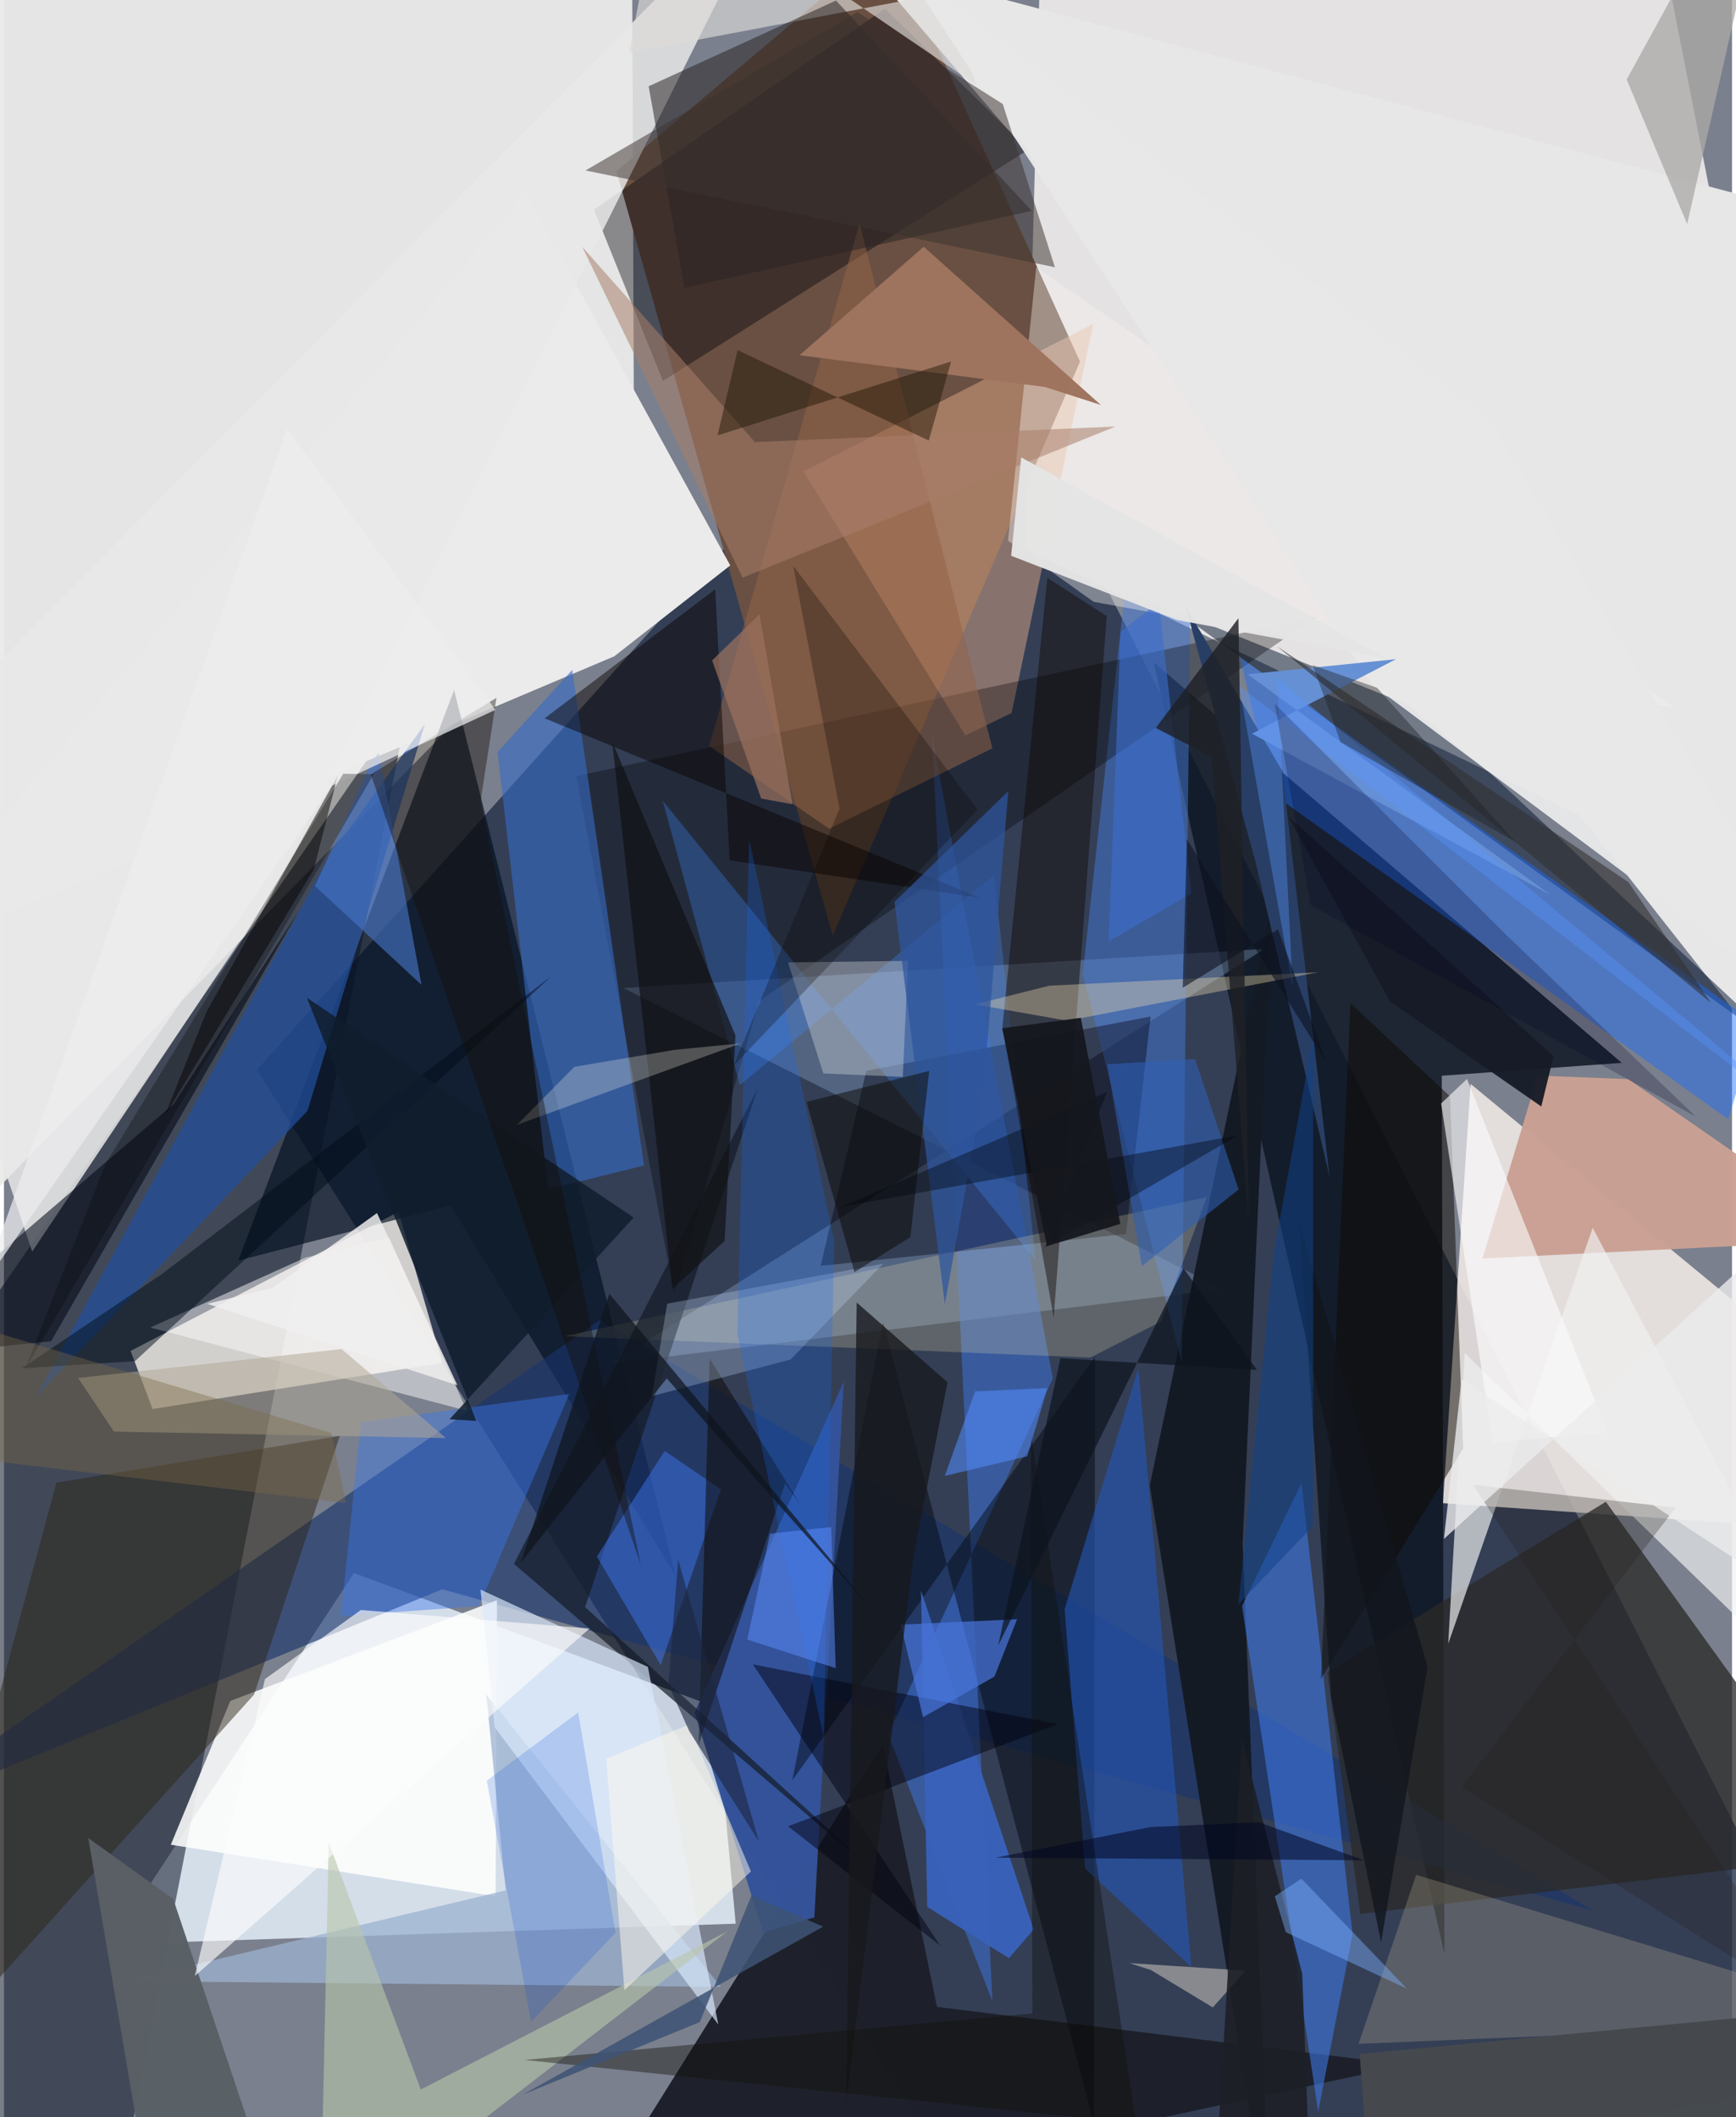 <svg xmlns="http://www.w3.org/2000/svg" width="228" height="278" viewBox="0 0 836 1024"><path fill="#7a808d" d="M0 0h836v1024H0z"/><path fill="#222e48" fill-opacity=".788" d="M460.32 140.496L122.355 517.43l358.2 568.57L898 1002.232z"/><path fill="#eaeae9" fill-opacity=".949" d="M304.964 260.767L-62 634.947V-39.038l365.942 35.34z"/><path fill="#edebea" fill-opacity=".918" d="M501.63-30.881L794.846-62l102.45 521.081L493.89 265.51z"/><path fill="#eaf3ff" fill-opacity=".808" d="M51.686 940.37l302.318-9.951-9.754-104.803-174.922-64.786z"/><path fill="#f1e9e6" fill-opacity=".878" d="M696.127 727.022l13.39-202.775L849.25 639.6l8.703 98.603z"/><path fill="#1a2334" fill-opacity=".588" d="M-62 1033.294l115.738 37.013 142.183-731.958-234.996 339.099z"/><path fill="#6a5042" d="M520.56 174.903L400.947 452.468 296.329 82.878 428.27-28.448z"/><path fill="#0d1623" fill-opacity=".847" d="M782.64 514.067L556.173 320.268 696.857 945.04l-1.278-424.748z"/><path fill="#fffaf0" fill-opacity=".765" d="M71.908 681.5l140.152-22.307-21.159-73.055-129.63 67.257z"/><path fill="#1d202a" fill-opacity=".984" d="M425.122 843.497L273.234 1086l405.432-87.255-227.295-28.078z"/><path fill="#ebebeb" d="M252.217 92.71l99.14 180.764-56.093 43.951L-62 468.66z"/><path fill="#010d1e" fill-opacity=".647" d="M217.757 333.756L324.98 762.358 216.14 582.999l-102.793 26.707z"/><path fill="#e7e7e7" d="M860.991 99.776L416.521-18.148l266.782 311.996L898 566.427z"/><path fill="#9dbce4" fill-opacity=".302" d="M299.677 477.878l290.171 145.61-296.084 35.969 316.041-200.506z"/><path fill="#1a346a" fill-opacity=".639" d="M288.311 638.44L-60.645 880.146l272.7-111.47 556.662 155.359z"/><path fill="#e5aa89" fill-opacity=".478" d="M526.979 156.652l-39.51 188.183-22.35 10.86-78.322-127.652z"/><path fill="#00112d" fill-opacity=".494" d="M679.12 340.767l40.873 34.078L866.691 512.19 567.886 296.026z"/><path fill="#000208" fill-opacity=".4" d="M318.79 184.252L495.592 72.38 426.248 4.151l-140.812 97.235z"/><path fill="#2a2928" fill-opacity=".757" d="M898 896.838L774.95 726.356 640.168 808.69l15.991 117.013z"/><path fill="#141a23" fill-opacity=".976" d="M554.29 718.503L612.785 1086l-13.55-339.595 14.291-310.318z"/><path fill="#3e6fd2" fill-opacity=".576" d="M507.414 666.627l-79.662 172.402 50.403 128.74L449.067 356.4z"/><path fill="#fefefd" fill-opacity=".867" d="M237.851 917.148l.654-143.194-129.002 48.727-28.78 69.553z"/><path fill="#e8e8e8" fill-opacity=".839" d="M-62 380.004l75.646 225.363 115.991-173.403L376.322-62z"/><path fill="#4478d4" fill-opacity=".514" d="M573.828 298.56l-4.095 360.355-47.876-187.83 20.457-185.233z"/><path fill="#345399" fill-opacity=".992" d="M367.25 934.8l24.78-7.425 14.233-259.098-72.156 160.065z"/><path fill-opacity=".318" d="M634.318 298.593L276.846 375.36l47.432 250.743 41.098-141.917z"/><path fill="#376bc6" fill-opacity=".608" d="M274.91 324.013L238.792 363.7l24.455 211.532 46.367-11.542z"/><path fill="#1a6bff" fill-opacity=".447" d="M847.945 495.426l-249.911-177.42 15.594 65.866 220.549 157.484z"/><path fill="#caa093" fill-opacity=".98" d="M741.99 520.255l-26.703 88.437L898 599.644l-112.265-77.73z"/><path fill="#3f7aeb" fill-opacity=".565" d="M627.71 717.238l-28.757 59.604 36.839 244.449 16.625-85.661z"/><path fill="#00000f" fill-opacity=".392" d="M417.182 517.916l137.522-26.247-11.876 105.17-147.744 15.42z"/><path fill="#9cb1d0" fill-opacity=".749" d="M58.953 958.207l287.812 2.766L233.33 819.56l9.374 94.748z"/><path fill="#2c2316" fill-opacity=".486" d="M120.972 819.627l-176.005 195.684 80.407-298.208 137.107-22.608z"/><path fill="#00050d" fill-opacity=".455" d="M425.296 639.484l-43.901 221.57 146.43-204.76-.569 370.595z"/><path fill="#f0f1f1" fill-opacity=".675" d="M698.693 795.043l69.902-201.224L898 840.088 706.664 654.475z"/><path fill="#2556b6" fill-opacity=".608" d="M522.987 903.73l51.406 47.524-25.616-289.443-35.662 116.456z"/><path fill="#4088ff" fill-opacity=".302" d="M318.737 387.361L499.13 609.697l-20.138-186.45-122.987 101.522z"/><path fill="#224e9c" fill-opacity=".729" d="M146.817 537.306L15.354 675.791l142.123-261.826 46.18-63.775z"/><path fill="#fff3b4" fill-opacity=".208" d="M271.248 646.296l310.632-67.32-22.12 60.222-34.232 17.416z"/><path fill="#b9ae90" fill-opacity=".286" d="M859.47 960.4l-176.265-53.62-27.907 81.762 227.87-9.563z"/><path fill="#000713" fill-opacity=".557" d="M142.295 441.207L22.825 648.695-62 657.425 82.123 533.92z"/><path fill="#926448" fill-opacity=".533" d="M399.172 400.827l78.972-38.902-64.228-253.88-72.727 252.747z"/><path fill="#0c0803" fill-opacity=".498" d="M699.578 530.277l6.356 170.323-68.785 111.408 14.258-326.769z"/><path fill="#131a26" fill-opacity=".698" d="M364.71 526.325L246.724 756.408l186.087 159.217-151.66-138.307z"/><path fill="#3b78ed" fill-opacity=".431" d="M273.497 674.221L229.782 776.78l-66.736 4.869 9.634-93.788z"/><path fill="#dae8fb" fill-opacity=".675" d="M311.495 806.219l34.084 172.968-108.162-143.732-6.876-66.623z"/><path fill="#427afd" fill-opacity=".451" d="M319.63 701.788l27.243 18.536-29.167 85.032-30.863-52.497z"/><path fill="#f4f3f1" fill-opacity=".392" d="M499.4 129.158l-13.674 132.328 41.436 29.59L808.194 342.4z"/><path fill="#fbfcfd" fill-opacity=".616" d="M720.246 697.67l55.502-4.987-67.967-170.851-12.519 11.9z"/><path fill="#fdfbfb" fill-opacity=".49" d="M145.854 608.268l40.438-9.752 37.603 83.777L70.778 642.08z"/><path fill="#d0d5d9" fill-opacity=".392" d="M437.387 464.758l-58.095.728 17.124 53.706 38.405 1.648z"/><path fill="#3a61b9" fill-opacity=".976" d="M446.666 922.284l-3.01-152.952 54.488 163.894-11.947 13.886z"/><path fill="#00000e" fill-opacity=".478" d="M453.006 941.092l-73.65-57.775 130.358-49.401-147.39-28.91z"/><path fill="#9e745e" fill-opacity=".992" d="M444.954 119.34l-60.069 52.465 118.717 15.37 27.045 8.688z"/><path fill="#4976dc" fill-opacity=".706" d="M433.823 785.785l10.804 44.78 34.551-19.686 10.961-27.725z"/><path fill="#dcdad7" fill-opacity=".663" d="M455.551-3.489L302.496 25.52 318.806-62 470.35 41.142z"/><path fill="#110800" fill-opacity=".447" d="M504.762 279.5l28.723 18.487-25.653 339.361-24.796-140.827z"/><path fill="#595f65" fill-opacity=".988" d="M40.763 888.966l41.118 29.47L138.124 1086h-63.84z"/><path fill="#b9c6ab" fill-opacity=".612" d="M349.769 934.242l-148.13 76.387-44.53-119.545L152.93 1086z"/><path fill="#090400" fill-opacity=".482" d="M472.191 434.241l-210.61-86.832 82.496-62.361 7 131.072z"/><path fill="#2a2525" fill-opacity=".537" d="M497.182 101.973L402.502.266l-90.614 41.467 17.307 97.488z"/><path fill="#283e65" d="M605.45 416.832l-33.837-123.64 46.82 79.69 22.853 196.222z"/><path fill="#b1a897" fill-opacity=".537" d="M163.365 652.492L35.864 666.476l17.322 25.923 160.637 3.143z"/><path fill="#040200" fill-opacity=".482" d="M149.848 420.654l11.65-45.585-63.445 114.166-20.449 50.815z"/><path fill="#0e0b05" fill-opacity=".537" d="M341.374 657.118l44.371 71.313-7.852-10.967-41.838 126.351z"/><path fill="#c6dcfa" fill-opacity=".278" d="M320.857 630.549l-7.441 44.727 67.111-17.745 44.81-46.297z"/><path fill="#f4e1b2" fill-opacity=".361" d="M469.72 485.781l36.031-9.036 130.055-6.497-121.298 23.457z"/><path fill="#000c19" fill-opacity=".498" d="M76.518 616.143L264.903 472.08 63.364 658.359 8.59 661.805z"/><path fill="#aba9a7" fill-opacity=".773" d="M814.286 108.385l-29.26-69.938L840.147-62l2.958 43.609z"/><path fill="#4673c3" fill-opacity=".639" d="M150.474 428.55l51.533 47.825-20.683-112.259-3.365 4.051z"/><path fill="#1769f4" fill-opacity=".247" d="M401.66 600.46l-41.195-194.844-5.624 240.011 41.72 194.57z"/><path fill="#111112" fill-opacity=".686" d="M353.887 500.828l-59.64-142.2 29.13 264.77 25.256-23.21z"/><path fill="#101d2d" fill-opacity=".847" d="M228.53 687.258l-12.977-.799 89.081-97.578-158.098-106.316z"/><path fill="#2e569e" fill-opacity=".737" d="M473.824 527.333l-18.652 103.395-24.346-194.487 55.028-53.557z"/><path fill="#18191d" fill-opacity=".78" d="M439.996 752.696l16.463-84.131-43.943-38.598-5.11 387.423z"/><path fill="#a97f69" fill-opacity=".541" d="M357.34 279.394l180.375-73.098-174.414 7.535-83.569-94.465z"/><path fill="#e9e9ea" fill-opacity=".961" d="M719.075 202.834L432.332-20.179l229.193 351L898 507.489z"/><path fill="#fdfcee" fill-opacity=".259" d="M356.588 504.621L248.226 544l27.704-28.006 48.575-8.222z"/><path fill="#150e07" fill-opacity=".412" d="M230.584 387.36l77.511 369.485-130.613-382.318 60.787-37.029z"/><path fill="#6690d4" fill-opacity=".992" d="M747.93 432.688L601.636 326.111l71.786-7.285-69.688 36.012z"/><path fill="#5c8dff" fill-opacity=".514" d="M400.183 738.594l2.198 68.243-42.765-13.844 10.975-51.224z"/><path fill="#110f0b" fill-opacity=".408" d="M547.697 1026.976L496.79 692.822l.708 281.02-245.705 22.476z"/><path fill="#0c0c07" fill-opacity=".522" d="M438.485 598.355l-27.043 16.932-23.18-82.34 59.357-14.997z"/><path fill="#0048db" fill-opacity=".18" d="M233.555 861.22l21.48 116.648 40.81-43.024L277.8 828.225z"/><path fill="#fcf1df" fill-opacity=".416" d="M554.845 952.824l29.95 18.086 15.912-17.76-56.239-3.68z"/><path fill="#3c3330" fill-opacity=".518" d="M483.201 50.306l25.209 78.937-227.065-46.8L412.821 5.839z"/><path fill="#151b26" fill-opacity=".949" d="M749.646 510.85L621.202 394.731l49.323 89.628 73.192 50.809z"/><path fill="#ededee" fill-opacity=".725" d="M-10.594 622.403l169.273-242.41 79.09-36.675L137.051 207.29z"/><path fill="#3060b5" fill-opacity=".58" d="M550.502 612.363l46.794-37.041-21.071-63.047-42.46 2.445z"/><path fill="#11151d" fill-opacity=".78" d="M642.143 821.537l24.069 117.946 22.506-133.295-62.076-215.064z"/><path fill="#0a0500" fill-opacity=".275" d="M352.936 515.51l51.314-124.448-22.458-117.392 89.153 117.908z"/><path fill="#1c1f26" fill-opacity=".89" d="M628.068 954.746L598.843 841l-13.794 230.93 46.724-19.407z"/><path fill="#302f2e" fill-opacity=".565" d="M825.838 485.092l-48.957-71.524 8.923 13.012-169.977-114.002z"/><path fill="#191000" fill-opacity=".443" d="M354.904 169.34l92.502 43.75 10.784-38.23-112.977 35.73z"/><path fill="#3d6ecb" fill-opacity=".604" d="M540.212 305.544l-5.82 149.822 40.059-23.27-15.747-140.788z"/><path fill="#0d141e" fill-opacity=".714" d="M511.09 656.942l95.127 5.667-35.607-49.157-89.626 182.421z"/><path fill="#24221f" fill-opacity=".278" d="M710.663 718.16l98.023 11.048L705.18 864.274l171.954 108.134z"/><path fill="#e6e6e6" fill-opacity=".965" d="M669.003 318.526l-176.886-97.294-4.872 47.584 80.438 31.119z"/><path fill="#528cfd" fill-opacity=".561" d="M495 704.36l-39.843 9.474 14.64-40.854 34.996-1.635z"/><path fill="#1e2025" fill-opacity=".816" d="M602.192 591.684l-17.959-225.65-27.032-13.95 39.999-53.07z"/><path fill="#000722" fill-opacity=".545" d="M479.631 898.5l75.047-14.812 52.36-2.336 50.9 18.402z"/><path fill="#9a725e" fill-opacity=".706" d="M366.328 386.223l-23.736-66.805 22.945-22.303 15.888 91.866z"/><path fill="#fbfcfb" fill-opacity=".647" d="M172.64 778.706l-46.374 33.4-33.94 143.632 190.976-168.07z"/><path fill="#10438a" fill-opacity=".533" d="M614.499 604.678l-17.3 171.171 36.09-37.815.106-236.637z"/><path fill="#fff9eb" fill-opacity=".506" d="M361.37 905.143l-61.223 57.429-8.772-111.892 39.89-16.53z"/><path fill="#3e5374" fill-opacity=".859" d="M251.19 1013l145.09-81.147-34.693-15.026-24.95 61.175z"/><path fill="#0f141d" fill-opacity=".71" d="M320.638 666.695l-70.617 89.136 42.853-130.087 130.743 157.025z"/><path fill="#ececed" fill-opacity=".792" d="M898 793.74L705.144 667.135l-8.518 77.183 142.382-129.785z"/><path fill="#5a96ff" fill-opacity=".376" d="M898 563.485L597.607 331.817l25.868 146.269-7.497-150.247z"/><path fill="#090808" fill-opacity=".306" d="M49.032 563.073l-38.918 99.39 168.791-288.041-14.778-.158z"/><path fill="#00050d" fill-opacity=".404" d="M597.047 549.11l-93.563 54.293 30.162-75.14-128.492 55.421z"/><path fill="#000028" fill-opacity=".224" d="M632.189 437.87l186.304 102.221-91.096-87.295-112.669-112.47z"/><path fill="#464a4f" fill-opacity=".996" d="M662.523 1086l145.228-12.464 73.278-101.526-225.152 21.428z"/><path fill="#7bb0ff" fill-opacity=".439" d="M620.133 934.551l58.623 27.321-51.084-53.238-12.877 8.558z"/><path fill="#1e2021" fill-opacity=".396" d="M646.598 358.879l-13.449-37.16 31.128 10.954 66.923 74.623z"/><path fill="#f0efef" fill-opacity=".835" d="M219.356 670.003l-38.9-83.283-50.33 36.15-31.775 7.74z"/><path fill="#7b6947" fill-opacity=".392" d="M-26.938 637.58L-62 699.976l227.476 26.972-7.102-33.855z"/><path fill="#15171d" fill-opacity=".933" d="M520.94 492.265l-38.032 5.071 21.654 105.373 35.482-10.74z"/><path fill="#0d121f" fill-opacity=".596" d="M570.255 477.75l46.104-28.296 23.643 64.795-67.736-108.342z"/><path fill="#1d273f" fill-opacity=".608" d="M331.518 837.31l33.667 53.234-39.012-136.12-4.758 60.397z"/></svg>